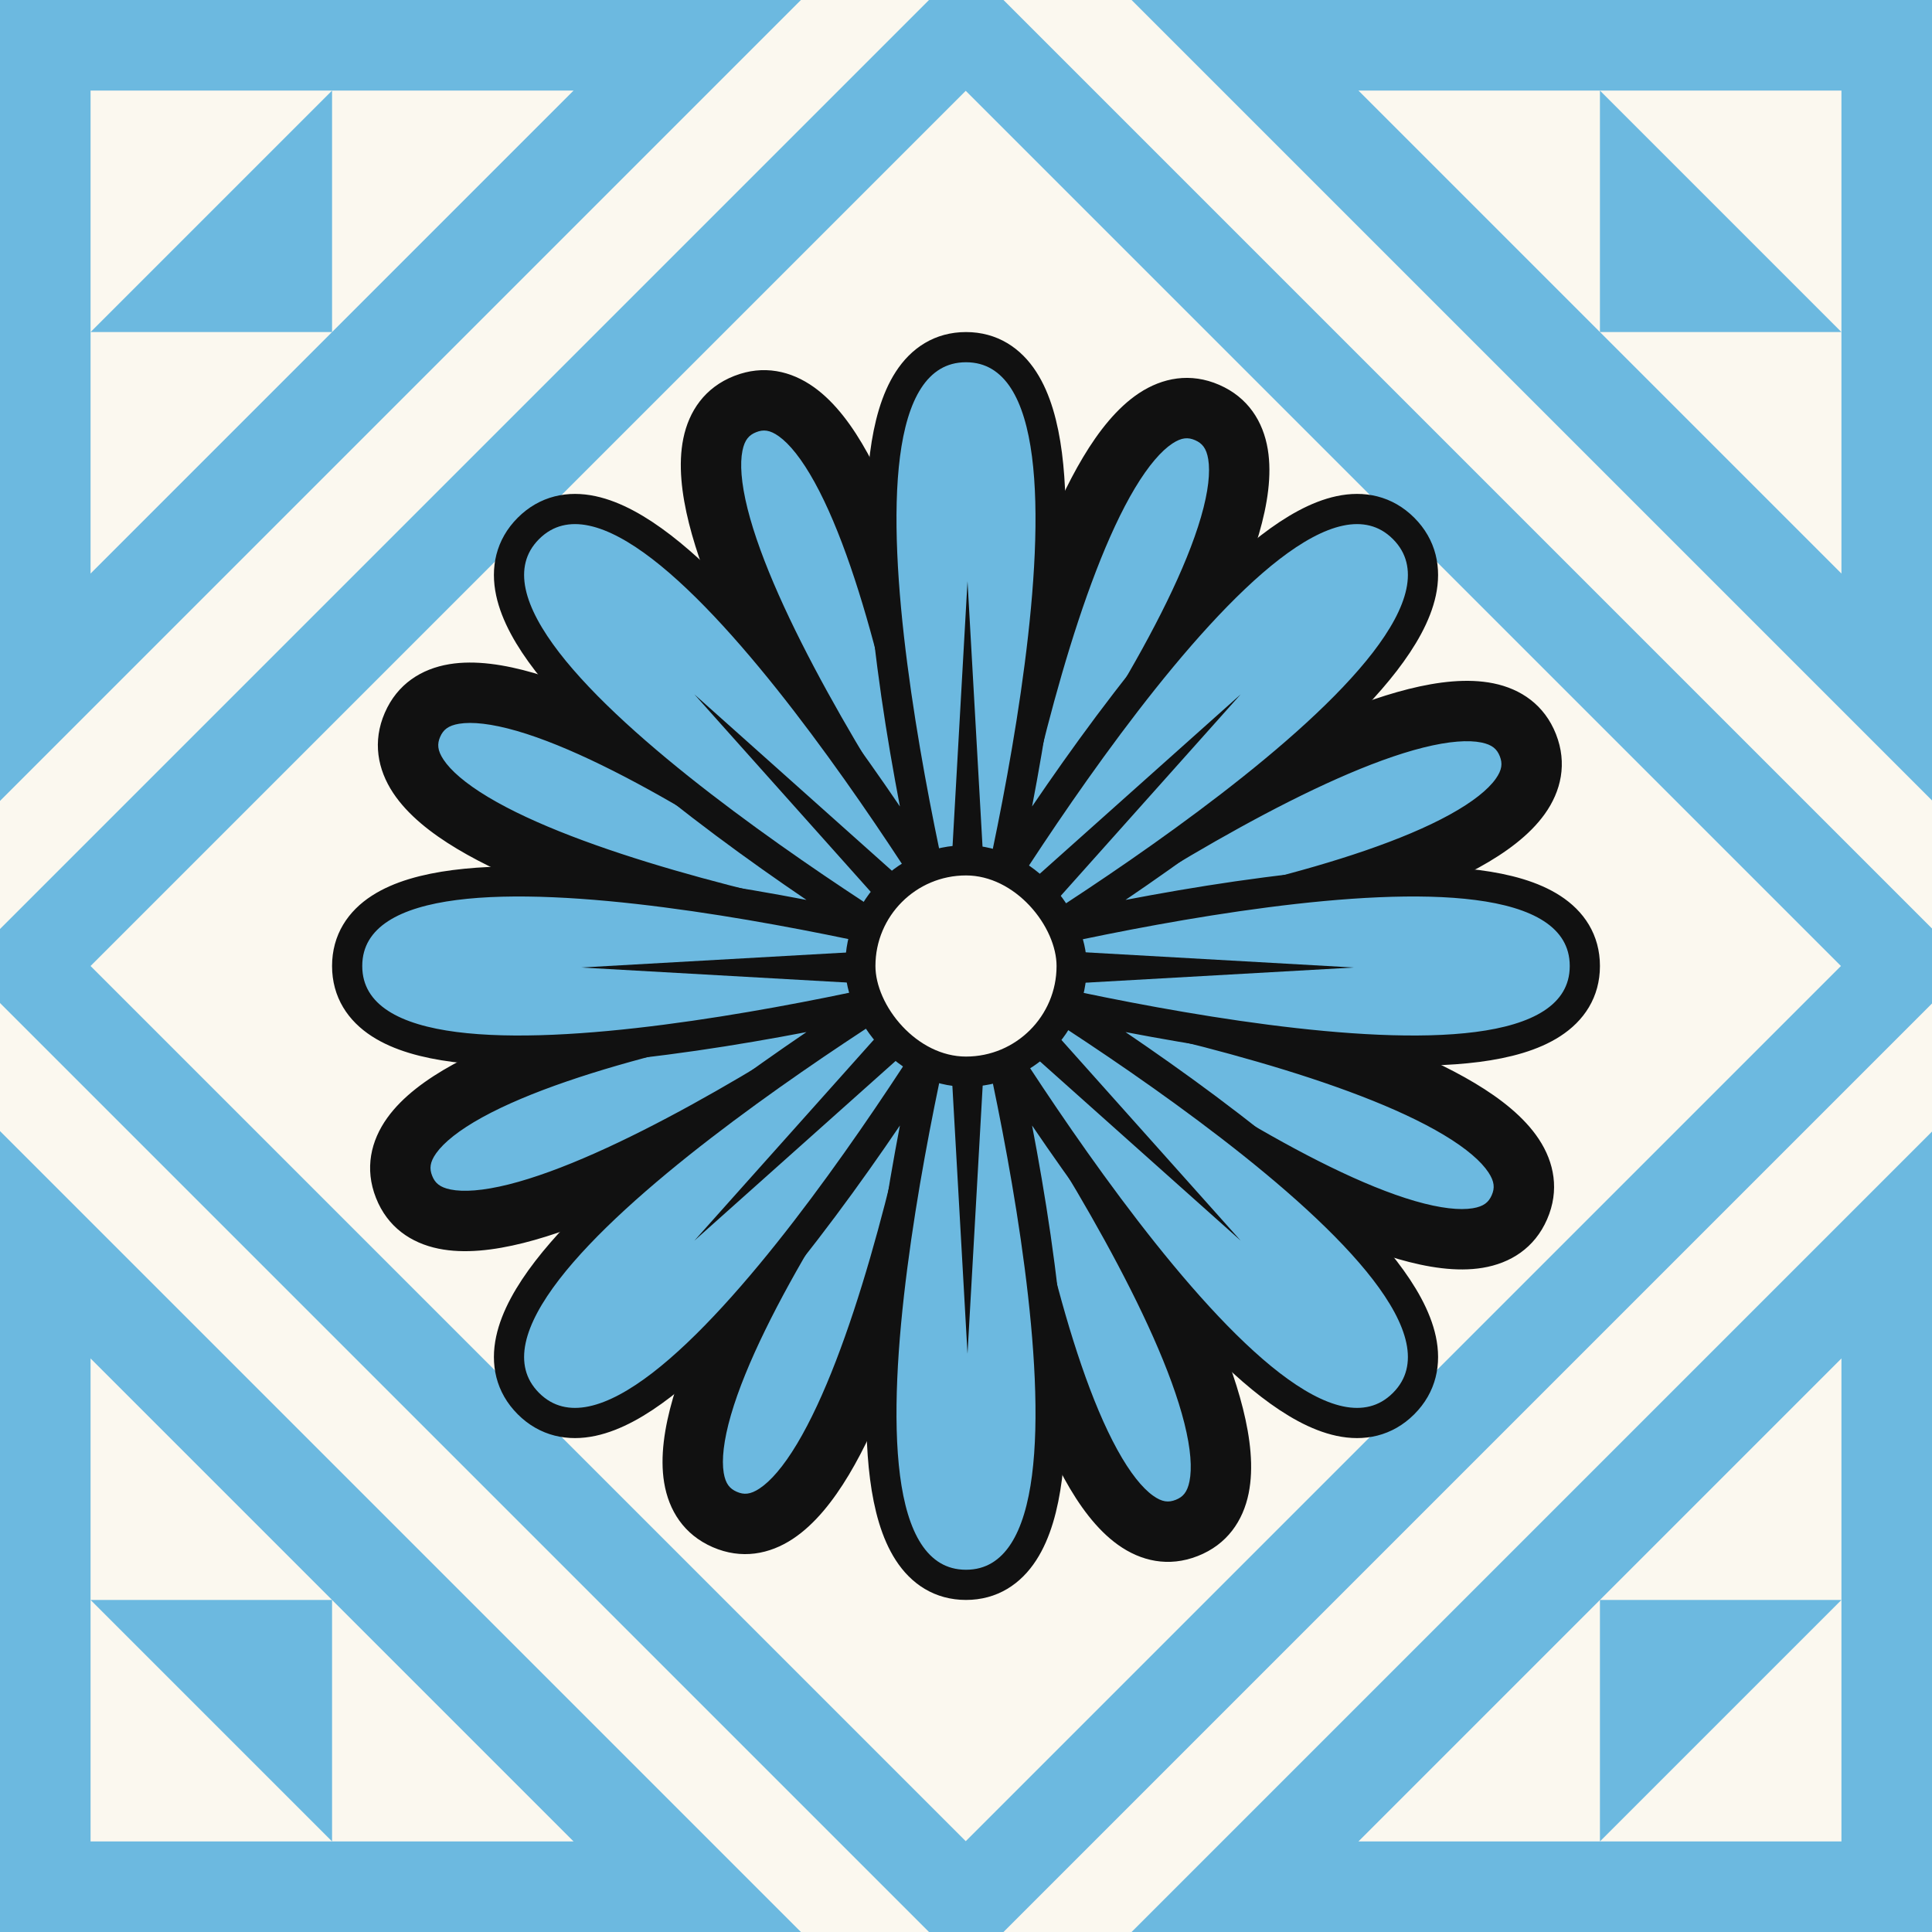 <svg width="64" height="64" viewBox="0 0 64 64" fill="none" xmlns="http://www.w3.org/2000/svg">
<rect x="0" y="0" width="64" height="64" fill="#808080" stroke="none"/>
<g clip-path="url(#clip0_400_1880)">
<rect width="64" height="64" fill="#6CB9E0"/>
<rect x="-3.347" y="32" width="50" height="50" transform="rotate(-45 -3.347 32)" fill="#6CB9E0"/>
<rect x="-3.347" y="32" width="50" height="50" transform="rotate(-45 -3.347 32)" stroke="#FBF8EF" stroke-width="3"/>
<rect width="41" height="41" transform="translate(3 32) rotate(-45)" fill="#FBF8EF"/>
<mask id="path-2-outside-1_400_1880" maskUnits="userSpaceOnUse" x="4.774" y="4.775" width="54.45" height="54.45" fill="black">
<rect fill="white" x="4.774" y="4.775" width="54.45" height="54.45"/>
<path d="M24.685 13.385C29.508 11.49 32 32 32 32C32 32 35.24 11.595 39.99 13.666C44.74 15.736 32 32 32 32C32 32 48.719 19.863 50.614 24.686C52.508 29.509 32 32 32 32C32 32 52.404 35.241 50.333 39.991C48.263 44.741 32 32 32 32C32 32 44.136 48.72 39.313 50.615C34.49 52.51 32 32 32 32C32 32 28.758 52.405 24.008 50.334C19.258 48.264 32 32 32 32C32 32 15.279 44.137 13.384 39.314C11.489 34.491 32 32 32 32C32 32 11.594 28.759 13.665 24.009C15.735 19.259 32 32 32 32C32 32 19.862 15.28 24.685 13.385Z"/>
</mask>
<path d="M24.685 13.385C29.508 11.49 32 32 32 32C32 32 35.24 11.595 39.99 13.666C44.74 15.736 32 32 32 32C32 32 48.719 19.863 50.614 24.686C52.508 29.509 32 32 32 32C32 32 52.404 35.241 50.333 39.991C48.263 44.741 32 32 32 32C32 32 44.136 48.72 39.313 50.615C34.49 52.51 32 32 32 32C32 32 28.758 52.405 24.008 50.334C19.258 48.264 32 32 32 32C32 32 15.279 44.137 13.384 39.314C11.489 34.491 32 32 32 32C32 32 11.594 28.759 13.665 24.009C15.735 19.259 32 32 32 32C32 32 19.862 15.28 24.685 13.385Z" fill="#6CB9E0"/>
<path d="M25.051 14.316C25.286 14.223 25.499 14.237 25.802 14.454C26.154 14.706 26.559 15.201 26.986 15.977C27.834 17.515 28.573 19.798 29.181 22.225C29.785 24.633 30.242 27.108 30.548 28.986C30.701 29.924 30.816 30.71 30.893 31.26C30.931 31.536 30.96 31.752 30.979 31.899C30.989 31.972 30.996 32.028 31 32.066C31.003 32.084 31.005 32.099 31.006 32.108C31.006 32.112 31.007 32.116 31.007 32.118C31.007 32.119 31.007 32.12 31.007 32.12C31.007 32.12 31.007 32.12 31.007 32.121C31.007 32.121 31.007 32.121 32 32C32.993 31.879 32.993 31.879 32.993 31.879C32.993 31.879 32.993 31.878 32.992 31.878C32.992 31.877 32.992 31.876 32.992 31.875C32.992 31.872 32.991 31.868 32.991 31.863C32.989 31.852 32.987 31.837 32.985 31.817C32.98 31.777 32.972 31.718 32.962 31.642C32.943 31.489 32.913 31.266 32.874 30.985C32.795 30.421 32.678 29.619 32.522 28.664C32.211 26.756 31.743 24.221 31.121 21.739C30.504 19.276 29.715 16.786 28.739 15.012C28.254 14.132 27.674 13.335 26.966 12.828C26.209 12.286 25.289 12.073 24.319 12.455L25.051 14.316ZM32 32C32.988 32.157 32.988 32.157 32.988 32.157C32.988 32.157 32.988 32.157 32.988 32.156C32.988 32.156 32.988 32.155 32.988 32.154C32.988 32.152 32.989 32.148 32.99 32.144C32.991 32.135 32.993 32.121 32.996 32.102C33.002 32.065 33.012 32.009 33.024 31.936C33.048 31.79 33.085 31.575 33.133 31.301C33.23 30.754 33.374 29.973 33.561 29.041C33.936 27.175 34.483 24.719 35.174 22.335C35.871 19.931 36.693 17.678 37.595 16.171C38.051 15.411 38.474 14.932 38.835 14.693C39.145 14.488 39.358 14.481 39.59 14.582L40.389 12.749C39.434 12.333 38.507 12.511 37.73 13.025C37.005 13.506 36.396 14.281 35.88 15.143C34.839 16.88 33.96 19.339 33.253 21.778C32.541 24.236 31.981 26.752 31.6 28.647C31.409 29.596 31.263 30.393 31.164 30.953C31.114 31.233 31.077 31.455 31.051 31.607C31.038 31.682 31.029 31.741 31.022 31.781C31.019 31.801 31.017 31.816 31.015 31.826C31.014 31.832 31.014 31.836 31.013 31.838C31.013 31.84 31.013 31.841 31.013 31.842C31.012 31.842 31.012 31.843 31.012 31.843C31.012 31.843 31.012 31.843 32 32ZM39.59 14.582C39.822 14.684 39.963 14.844 40.024 15.211C40.094 15.638 40.032 16.275 39.785 17.125C39.296 18.812 38.205 20.949 36.918 23.095C35.642 25.225 34.216 27.298 33.105 28.842C32.55 29.614 32.075 30.251 31.74 30.694C31.573 30.916 31.44 31.089 31.35 31.207C31.305 31.265 31.27 31.31 31.247 31.34C31.235 31.355 31.227 31.366 31.221 31.373C31.218 31.377 31.216 31.379 31.215 31.381C31.214 31.382 31.213 31.383 31.213 31.383C31.213 31.383 31.213 31.383 31.213 31.383C31.213 31.383 31.213 31.383 32 32C32.787 32.617 32.787 32.617 32.788 32.616C32.788 32.616 32.788 32.616 32.788 32.615C32.789 32.615 32.789 32.614 32.79 32.613C32.792 32.611 32.794 32.608 32.798 32.603C32.804 32.595 32.814 32.583 32.826 32.567C32.851 32.535 32.887 32.488 32.934 32.427C33.028 32.305 33.164 32.127 33.336 31.9C33.679 31.446 34.163 30.796 34.728 30.01C35.857 28.441 37.319 26.318 38.634 24.123C39.939 21.945 41.142 19.627 41.706 17.682C41.986 16.717 42.139 15.743 41.997 14.885C41.845 13.966 41.345 13.165 40.389 12.749L39.59 14.582ZM32 32C32.587 32.809 32.587 32.809 32.587 32.809C32.588 32.809 32.588 32.809 32.588 32.809C32.588 32.809 32.589 32.808 32.59 32.808C32.592 32.806 32.594 32.804 32.598 32.802C32.605 32.796 32.617 32.788 32.632 32.777C32.663 32.755 32.709 32.722 32.769 32.679C32.89 32.593 33.068 32.467 33.295 32.307C33.751 31.989 34.405 31.538 35.196 31.012C36.78 29.957 38.904 28.608 41.078 27.411C43.271 26.204 45.445 25.191 47.149 24.764C48.008 24.549 48.647 24.51 49.071 24.596C49.435 24.67 49.59 24.816 49.683 25.052L51.544 24.32C51.163 23.351 50.381 22.821 49.469 22.636C48.616 22.463 47.637 22.58 46.663 22.824C44.699 23.317 42.338 24.434 40.114 25.659C37.872 26.893 35.698 28.276 34.088 29.346C33.282 29.883 32.615 30.342 32.149 30.669C31.916 30.832 31.733 30.962 31.607 31.051C31.545 31.096 31.497 31.13 31.464 31.154C31.447 31.166 31.435 31.175 31.426 31.181C31.422 31.184 31.419 31.186 31.416 31.188C31.415 31.189 31.414 31.189 31.414 31.19C31.413 31.19 31.413 31.19 31.413 31.191C31.413 31.191 31.413 31.191 32 32ZM49.683 25.052C49.776 25.288 49.761 25.5 49.545 25.803C49.293 26.155 48.798 26.56 48.022 26.987C46.484 27.834 44.202 28.573 41.774 29.182C39.366 29.785 36.892 30.242 35.014 30.548C34.076 30.701 33.29 30.816 32.74 30.893C32.464 30.931 32.248 30.96 32.101 30.979C32.028 30.989 31.972 30.996 31.934 31C31.916 31.003 31.902 31.005 31.892 31.006C31.888 31.006 31.884 31.007 31.882 31.007C31.881 31.007 31.88 31.007 31.88 31.007C31.88 31.007 31.88 31.007 31.879 31.007C31.879 31.007 31.879 31.007 32 32C32.121 32.993 32.121 32.993 32.121 32.993C32.121 32.993 32.122 32.993 32.122 32.992C32.123 32.992 32.124 32.992 32.125 32.992C32.128 32.992 32.132 32.991 32.137 32.991C32.148 32.989 32.163 32.987 32.183 32.985C32.223 32.98 32.282 32.972 32.358 32.962C32.511 32.943 32.734 32.913 33.015 32.874C33.579 32.796 34.38 32.678 35.336 32.522C37.244 32.211 39.778 31.744 42.261 31.122C44.723 30.504 47.213 29.716 48.987 28.739C49.867 28.255 50.664 27.675 51.171 26.967C51.713 26.21 51.925 25.29 51.544 24.32L49.683 25.052ZM32 32C31.843 32.988 31.843 32.988 31.843 32.988C31.843 32.988 31.843 32.988 31.844 32.988C31.844 32.988 31.845 32.988 31.846 32.988C31.848 32.988 31.851 32.989 31.856 32.99C31.865 32.991 31.879 32.993 31.898 32.996C31.935 33.002 31.991 33.012 32.064 33.024C32.21 33.048 32.425 33.085 32.699 33.133C33.246 33.23 34.027 33.374 34.959 33.561C36.824 33.936 39.28 34.483 41.664 35.175C44.068 35.871 46.322 36.693 47.828 37.596C48.588 38.051 49.067 38.475 49.306 38.836C49.511 39.146 49.518 39.359 49.416 39.591L51.25 40.39C51.666 39.435 51.488 38.508 50.974 37.732C50.493 37.006 49.718 36.397 48.856 35.881C47.119 34.84 44.66 33.961 42.221 33.254C39.764 32.541 37.248 31.981 35.353 31.6C34.404 31.409 33.607 31.263 33.047 31.164C32.767 31.114 32.545 31.077 32.394 31.051C32.318 31.039 32.259 31.029 32.219 31.022C32.199 31.019 32.184 31.017 32.174 31.015C32.168 31.014 32.164 31.014 32.161 31.013C32.16 31.013 32.159 31.013 32.158 31.013C32.158 31.012 32.157 31.012 32.157 31.012C32.157 31.012 32.157 31.012 32 32ZM49.416 39.591C49.315 39.824 49.155 39.964 48.788 40.025C48.361 40.095 47.724 40.032 46.874 39.786C45.187 39.297 43.051 38.205 40.904 36.919C38.775 35.643 36.702 34.216 35.157 33.105C34.386 32.55 33.749 32.075 33.306 31.74C33.084 31.573 32.911 31.44 32.794 31.35C32.735 31.305 32.69 31.27 32.66 31.247C32.645 31.235 32.634 31.227 32.627 31.221C32.623 31.218 32.621 31.216 32.619 31.215C32.618 31.214 32.617 31.213 32.617 31.213C32.617 31.213 32.617 31.213 32.617 31.213C32.617 31.213 32.617 31.213 32 32C31.383 32.787 31.383 32.787 31.384 32.788C31.384 32.788 31.384 32.788 31.384 32.788C31.385 32.789 31.386 32.789 31.387 32.79C31.389 32.792 31.392 32.794 31.397 32.798C31.405 32.804 31.417 32.814 31.433 32.826C31.465 32.851 31.512 32.887 31.573 32.934C31.695 33.028 31.873 33.164 32.1 33.336C32.554 33.679 33.204 34.163 33.989 34.728C35.559 35.857 37.681 37.319 39.876 38.635C42.054 39.94 44.372 41.143 46.317 41.707C47.282 41.986 48.255 42.14 49.114 41.998C50.033 41.846 50.834 41.346 51.25 40.39L49.416 39.591ZM32 32C31.191 32.587 31.191 32.587 31.191 32.587C31.191 32.587 31.191 32.588 31.191 32.588C31.191 32.588 31.192 32.589 31.192 32.59C31.194 32.591 31.196 32.594 31.198 32.598C31.204 32.605 31.212 32.617 31.223 32.632C31.245 32.663 31.278 32.709 31.321 32.769C31.407 32.89 31.533 33.068 31.693 33.295C32.011 33.751 32.462 34.405 32.988 35.196C34.042 36.78 35.392 38.904 36.589 41.079C37.795 43.271 38.808 45.446 39.235 47.15C39.45 48.009 39.489 48.648 39.403 49.072C39.329 49.436 39.183 49.591 38.947 49.684L39.678 51.545C40.648 51.164 41.178 50.382 41.363 49.47C41.536 48.617 41.419 47.638 41.175 46.664C40.683 44.699 39.565 42.339 38.341 40.115C37.107 37.873 35.724 35.698 34.653 34.088C34.117 33.282 33.658 32.615 33.331 32.149C33.168 31.916 33.038 31.733 32.949 31.607C32.904 31.545 32.87 31.497 32.846 31.464C32.834 31.447 32.825 31.435 32.819 31.426C32.816 31.422 32.814 31.419 32.812 31.416C32.811 31.415 32.811 31.414 32.81 31.414C32.81 31.413 32.81 31.413 32.81 31.413C32.809 31.413 32.809 31.413 32 32ZM38.947 49.684C38.711 49.777 38.499 49.763 38.196 49.546C37.844 49.294 37.439 48.8 37.012 48.023C36.165 46.485 35.426 44.202 34.818 41.775C34.215 39.367 33.758 36.892 33.451 35.014C33.298 34.076 33.184 33.29 33.107 32.74C33.069 32.465 33.04 32.248 33.021 32.101C33.011 32.028 33.004 31.972 32.999 31.934C32.997 31.916 32.995 31.902 32.994 31.892C32.994 31.888 32.993 31.884 32.993 31.882C32.993 31.881 32.993 31.88 32.993 31.88C32.993 31.88 32.993 31.88 32.993 31.88C32.993 31.879 32.993 31.88 32 32C31.007 32.12 31.007 32.121 31.007 32.121C31.007 32.121 31.007 32.121 31.008 32.122C31.008 32.123 31.008 32.124 31.008 32.125C31.008 32.128 31.009 32.132 31.009 32.137C31.011 32.148 31.012 32.163 31.015 32.183C31.02 32.223 31.028 32.282 31.037 32.358C31.057 32.511 31.087 32.733 31.126 33.015C31.204 33.579 31.322 34.38 31.477 35.336C31.789 37.244 32.256 39.779 32.878 42.261C33.495 44.724 34.283 47.214 35.26 48.988C35.744 49.868 36.324 50.665 37.032 51.172C37.788 51.714 38.709 51.927 39.678 51.545L38.947 49.684ZM32 32C31.012 31.843 31.012 31.843 31.012 31.843C31.012 31.843 31.012 31.843 31.012 31.843C31.012 31.844 31.012 31.845 31.012 31.846C31.012 31.848 31.011 31.851 31.01 31.856C31.009 31.865 31.007 31.879 31.004 31.898C30.997 31.935 30.988 31.991 30.976 32.064C30.952 32.21 30.915 32.425 30.867 32.699C30.77 33.246 30.626 34.027 30.439 34.959C30.064 36.824 29.516 39.281 28.825 41.665C28.128 44.069 27.306 46.322 26.403 47.829C25.948 48.589 25.524 49.068 25.163 49.307C24.853 49.513 24.64 49.519 24.408 49.418L23.608 51.251C24.564 51.667 25.491 51.489 26.267 50.975C26.993 50.494 27.602 49.719 28.119 48.857C29.159 47.12 30.038 44.661 30.746 42.222C31.459 39.764 32.019 37.248 32.4 35.353C32.59 34.404 32.737 33.607 32.836 33.047C32.886 32.767 32.923 32.545 32.949 32.394C32.961 32.318 32.971 32.259 32.977 32.219C32.981 32.199 32.983 32.184 32.985 32.174C32.986 32.168 32.986 32.164 32.987 32.162C32.987 32.16 32.987 32.159 32.987 32.158C32.987 32.158 32.987 32.158 32.987 32.157C32.988 32.157 32.988 32.157 32 32ZM24.408 49.418C24.175 49.316 24.035 49.156 23.974 48.789C23.904 48.362 23.967 47.726 24.213 46.875C24.703 45.188 25.794 43.051 27.081 40.905C28.357 38.775 29.784 36.702 30.895 35.158C31.45 34.386 31.924 33.749 32.26 33.306C32.427 33.084 32.56 32.911 32.65 32.794C32.695 32.735 32.73 32.69 32.753 32.66C32.765 32.645 32.773 32.634 32.779 32.627C32.782 32.623 32.784 32.621 32.785 32.619C32.786 32.618 32.787 32.617 32.787 32.617C32.787 32.617 32.787 32.617 32.787 32.617C32.787 32.617 32.787 32.617 32 32C31.213 31.383 31.213 31.383 31.212 31.384C31.212 31.384 31.212 31.384 31.212 31.384C31.212 31.385 31.211 31.386 31.21 31.387C31.208 31.389 31.206 31.392 31.202 31.397C31.196 31.405 31.186 31.417 31.174 31.433C31.149 31.465 31.113 31.512 31.066 31.573C30.972 31.695 30.835 31.873 30.664 32.1C30.321 32.554 29.837 33.204 29.272 33.99C28.142 35.559 26.681 37.681 25.365 39.877C24.06 42.055 22.856 44.373 22.292 46.318C22.013 47.283 21.859 48.257 22.001 49.115C22.153 50.034 22.653 50.835 23.608 51.251L24.408 49.418ZM32 32C31.413 31.191 31.413 31.191 31.413 31.191C31.413 31.191 31.412 31.191 31.412 31.191C31.412 31.191 31.411 31.192 31.41 31.192C31.409 31.194 31.406 31.196 31.402 31.198C31.395 31.204 31.383 31.212 31.368 31.223C31.337 31.245 31.291 31.278 31.231 31.321C31.11 31.407 30.932 31.533 30.705 31.693C30.249 32.011 29.595 32.462 28.804 32.988C27.219 34.042 25.095 35.392 22.921 36.589C20.728 37.796 18.553 38.809 16.849 39.236C15.99 39.451 15.351 39.49 14.927 39.404C14.563 39.33 14.408 39.184 14.315 38.948L12.454 39.68C12.835 40.65 13.617 41.179 14.529 41.364C15.382 41.538 16.361 41.42 17.335 41.176C19.3 40.683 21.66 39.566 23.885 38.342C26.127 37.107 28.302 35.724 29.912 34.654C30.718 34.117 31.385 33.658 31.851 33.331C32.084 33.168 32.267 33.038 32.393 32.949C32.455 32.904 32.503 32.87 32.536 32.846C32.553 32.834 32.565 32.825 32.574 32.819C32.578 32.816 32.581 32.814 32.584 32.812C32.585 32.811 32.586 32.811 32.586 32.81C32.587 32.81 32.587 32.81 32.587 32.81C32.587 32.809 32.587 32.809 32 32ZM14.315 38.948C14.222 38.713 14.236 38.5 14.453 38.197C14.705 37.846 15.2 37.44 15.976 37.013C17.515 36.166 19.797 35.427 22.225 34.819C24.633 34.215 27.108 33.758 28.986 33.452C29.924 33.299 30.71 33.184 31.26 33.107C31.535 33.069 31.752 33.04 31.899 33.021C31.972 33.011 32.028 33.004 32.066 32.999C32.084 32.997 32.098 32.995 32.108 32.994C32.112 32.994 32.116 32.993 32.118 32.993C32.119 32.993 32.12 32.993 32.12 32.993C32.12 32.993 32.12 32.993 32.121 32.993C32.121 32.993 32.121 32.993 32 32C31.879 31.007 31.879 31.007 31.879 31.007C31.879 31.007 31.878 31.007 31.878 31.008C31.877 31.008 31.876 31.008 31.875 31.008C31.872 31.008 31.868 31.009 31.863 31.009C31.852 31.011 31.837 31.013 31.817 31.015C31.777 31.02 31.718 31.028 31.642 31.038C31.489 31.057 31.266 31.087 30.985 31.126C30.421 31.204 29.619 31.322 28.664 31.478C26.756 31.789 24.221 32.256 21.738 32.878C19.275 33.496 16.785 34.284 15.011 35.261C14.131 35.745 13.334 36.325 12.827 37.033C12.285 37.79 12.072 38.71 12.454 39.68L14.315 38.948ZM32 32C32.157 31.012 32.157 31.012 32.157 31.012C32.157 31.012 32.157 31.012 32.156 31.012C32.156 31.012 32.155 31.012 32.154 31.012C32.152 31.012 32.149 31.011 32.144 31.01C32.135 31.009 32.121 31.007 32.102 31.004C32.065 30.997 32.009 30.988 31.936 30.976C31.79 30.952 31.575 30.915 31.301 30.867C30.754 30.77 29.973 30.626 29.041 30.439C27.175 30.064 24.719 29.517 22.334 28.825C19.931 28.128 17.677 27.307 16.17 26.404C15.41 25.948 14.931 25.525 14.692 25.164C14.486 24.854 14.48 24.641 14.581 24.409L12.748 23.61C12.332 24.565 12.51 25.492 13.024 26.268C13.505 26.994 14.28 27.603 15.142 28.119C16.879 29.16 19.339 30.039 21.777 30.746C24.236 31.459 26.751 32.019 28.647 32.4C29.596 32.591 30.393 32.737 30.953 32.836C31.233 32.886 31.455 32.923 31.607 32.949C31.682 32.961 31.741 32.971 31.781 32.978C31.801 32.981 31.816 32.983 31.826 32.985C31.832 32.986 31.836 32.986 31.838 32.987C31.84 32.987 31.841 32.987 31.842 32.987C31.842 32.987 31.843 32.987 31.843 32.987C31.843 32.988 31.843 32.988 32 32ZM14.581 24.409C14.682 24.177 14.843 24.036 15.21 23.975C15.637 23.905 16.273 23.968 17.125 24.214C18.811 24.703 20.948 25.795 23.095 27.081C25.224 28.357 27.297 29.784 28.842 30.895C29.613 31.45 30.251 31.924 30.694 32.26C30.916 32.427 31.089 32.56 31.207 32.65C31.265 32.696 31.31 32.73 31.34 32.753C31.355 32.765 31.366 32.773 31.373 32.779C31.377 32.782 31.379 32.784 31.381 32.785C31.382 32.786 31.383 32.787 31.383 32.787C31.383 32.787 31.383 32.787 31.383 32.787C31.383 32.787 31.383 32.787 32 32C32.617 31.213 32.617 31.213 32.616 31.212C32.616 31.212 32.616 31.212 32.615 31.212C32.615 31.211 32.614 31.211 32.613 31.21C32.611 31.208 32.608 31.206 32.603 31.202C32.595 31.196 32.583 31.186 32.567 31.174C32.535 31.149 32.488 31.113 32.427 31.066C32.305 30.972 32.127 30.835 31.9 30.664C31.446 30.321 30.796 29.837 30.01 29.272C28.441 28.143 26.318 26.681 24.123 25.366C21.944 24.06 19.626 22.857 17.681 22.293C16.716 22.014 15.742 21.86 14.884 22.002C13.965 22.154 13.164 22.654 12.748 23.61L14.581 24.409ZM32 32C32.809 31.413 32.809 31.413 32.809 31.413C32.809 31.412 32.809 31.412 32.809 31.412C32.809 31.412 32.808 31.411 32.808 31.41C32.806 31.409 32.804 31.406 32.802 31.402C32.796 31.395 32.788 31.383 32.777 31.368C32.755 31.337 32.722 31.291 32.679 31.231C32.593 31.11 32.467 30.932 32.307 30.705C31.988 30.249 31.538 29.595 31.011 28.804C29.957 27.22 28.607 25.096 27.41 22.921C26.203 20.729 25.191 18.554 24.763 16.85C24.548 15.991 24.509 15.352 24.595 14.928C24.669 14.564 24.815 14.409 25.051 14.316L24.319 12.455C23.349 12.836 22.82 13.618 22.635 14.53C22.462 15.383 22.579 16.362 22.823 17.336C23.316 19.301 24.433 21.661 25.658 23.886C26.892 26.128 28.275 28.302 29.346 29.912C29.883 30.718 30.342 31.385 30.669 31.851C30.832 32.084 30.962 32.267 31.051 32.393C31.096 32.455 31.13 32.504 31.154 32.536C31.166 32.553 31.175 32.565 31.181 32.574C31.184 32.578 31.186 32.581 31.188 32.584C31.189 32.585 31.189 32.586 31.19 32.586C31.19 32.587 31.19 32.587 31.191 32.587C31.191 32.587 31.191 32.587 32 32Z" fill="#111111" mask="url(#path-2-outside-1_400_1880)"/>
<path d="M30.783 28.98C30.795 29.037 30.807 29.094 30.819 29.149C30.788 29.101 30.757 29.053 30.726 29.004C29.682 27.386 28.249 25.262 26.699 23.25C25.155 21.246 23.469 19.321 21.919 18.126C21.146 17.531 20.366 17.084 19.622 16.925C18.848 16.759 18.102 16.907 17.504 17.504C16.907 18.102 16.759 18.848 16.925 19.622C17.084 20.366 17.531 21.146 18.126 21.919C19.321 23.469 21.246 25.155 23.25 26.699C25.262 28.249 27.386 29.682 29.004 30.726C29.053 30.757 29.101 30.788 29.149 30.819C29.094 30.807 29.037 30.795 28.98 30.783C27.098 30.376 24.583 29.887 22.064 29.561C19.555 29.236 17.002 29.067 15.061 29.318C14.094 29.443 13.226 29.679 12.588 30.093C11.923 30.523 11.5 31.155 11.5 32C11.5 32.845 11.923 33.477 12.588 33.907C13.226 34.321 14.094 34.557 15.061 34.682C17.002 34.933 19.555 34.764 22.064 34.439C24.583 34.113 27.098 33.624 28.98 33.217C29.037 33.205 29.094 33.193 29.149 33.181C29.101 33.212 29.053 33.243 29.004 33.274C27.386 34.318 25.262 35.751 23.25 37.301C21.246 38.845 19.321 40.531 18.126 42.081C17.531 42.854 17.084 43.634 16.925 44.378C16.759 45.152 16.907 45.898 17.504 46.496C18.102 47.093 18.848 47.241 19.622 47.075C20.366 46.916 21.146 46.469 21.919 45.874C23.469 44.679 25.155 42.754 26.699 40.75C28.249 38.738 29.682 36.614 30.726 34.996C30.757 34.947 30.788 34.899 30.819 34.851C30.807 34.906 30.795 34.963 30.783 35.02C30.376 36.902 29.887 39.417 29.561 41.936C29.236 44.445 29.067 46.998 29.318 48.939C29.443 49.906 29.679 50.774 30.093 51.412C30.523 52.077 31.155 52.5 32 52.5C32.845 52.5 33.477 52.077 33.907 51.412C34.321 50.774 34.557 49.906 34.682 48.939C34.933 46.998 34.764 44.445 34.439 41.936C34.113 39.417 33.624 36.902 33.217 35.02C33.205 34.963 33.193 34.906 33.181 34.851C33.212 34.899 33.243 34.947 33.274 34.996C34.318 36.614 35.751 38.738 37.301 40.75C38.845 42.754 40.531 44.679 42.081 45.874C42.854 46.469 43.634 46.916 44.378 47.075C45.152 47.241 45.898 47.093 46.496 46.496C47.093 45.898 47.241 45.152 47.075 44.378C46.916 43.634 46.469 42.854 45.874 42.081C44.679 40.531 42.754 38.845 40.75 37.301C38.738 35.751 36.614 34.318 34.996 33.274C34.947 33.243 34.899 33.212 34.851 33.181C34.906 33.193 34.963 33.205 35.02 33.217C36.902 33.624 39.417 34.113 41.936 34.439C44.445 34.764 46.998 34.933 48.939 34.682C49.906 34.557 50.774 34.321 51.412 33.907C52.077 33.477 52.5 32.845 52.5 32C52.5 31.155 52.077 30.523 51.412 30.093C50.774 29.679 49.906 29.443 48.939 29.318C46.998 29.067 44.445 29.236 41.936 29.561C39.417 29.887 36.902 30.376 35.02 30.783C34.963 30.795 34.906 30.807 34.851 30.819C34.899 30.788 34.947 30.757 34.996 30.726C36.614 29.682 38.738 28.249 40.75 26.699C42.754 25.155 44.679 23.469 45.874 21.919C46.469 21.146 46.916 20.366 47.075 19.622C47.241 18.848 47.093 18.102 46.496 17.504C45.898 16.907 45.152 16.759 44.378 16.925C43.634 17.084 42.854 17.531 42.081 18.126C40.531 19.321 38.845 21.246 37.301 23.25C35.751 25.262 34.318 27.386 33.274 29.004C33.243 29.053 33.212 29.101 33.181 29.149C33.193 29.094 33.205 29.037 33.217 28.98C33.624 27.098 34.113 24.583 34.439 22.064C34.764 19.555 34.933 17.002 34.682 15.061C34.557 14.094 34.321 13.226 33.907 12.588C33.477 11.923 32.845 11.5 32 11.5C31.155 11.5 30.523 11.923 30.093 12.588C29.679 13.226 29.443 14.094 29.318 15.061C29.067 17.002 29.236 19.555 29.561 22.064C29.887 24.583 30.376 27.098 30.783 28.98Z" fill="#6CB9E0" stroke="#111111"/>
<path d="M32.05 19.253L32.687 30.513L41.099 23.001L33.587 31.413L44.847 32.05L33.587 32.687L41.099 41.098L32.687 33.587L32.05 44.846L31.414 33.587L23.002 41.098L30.514 32.687L19.254 32.05L30.514 31.413L23.002 23.001L31.414 30.513L32.05 19.253Z" fill="#111111"/>
<rect x="28.5" y="28.5" width="7" height="7" rx="3.5" fill="#FBF8EF" stroke="#111111"/>
<path d="M61 45V61H45L61 45Z" fill="#FBF8EF"/>
<path d="M45 3H61V19L45 3Z" fill="#FBF8EF"/>
<path d="M19 3H3V19L19 3Z" fill="#FBF8EF"/>
<path d="M19 61H3V45L19 61Z" fill="#FBF8EF"/>
<path d="M3 53H11V61L3 53Z" fill="#6CB9E0"/>
<path d="M11 3V11H3L11 3Z" fill="#6CB9E0"/>
<path d="M61 11L53 11V3L61 11Z" fill="#6CB9E0"/>
<path d="M53 61V53H61L53 61Z" fill="#6CB9E0"/>
</g>
<defs>
<clipPath id="clip0_400_1880">
<rect width="64" height="64" fill="white"/>
</clipPath>
</defs>
</svg>
